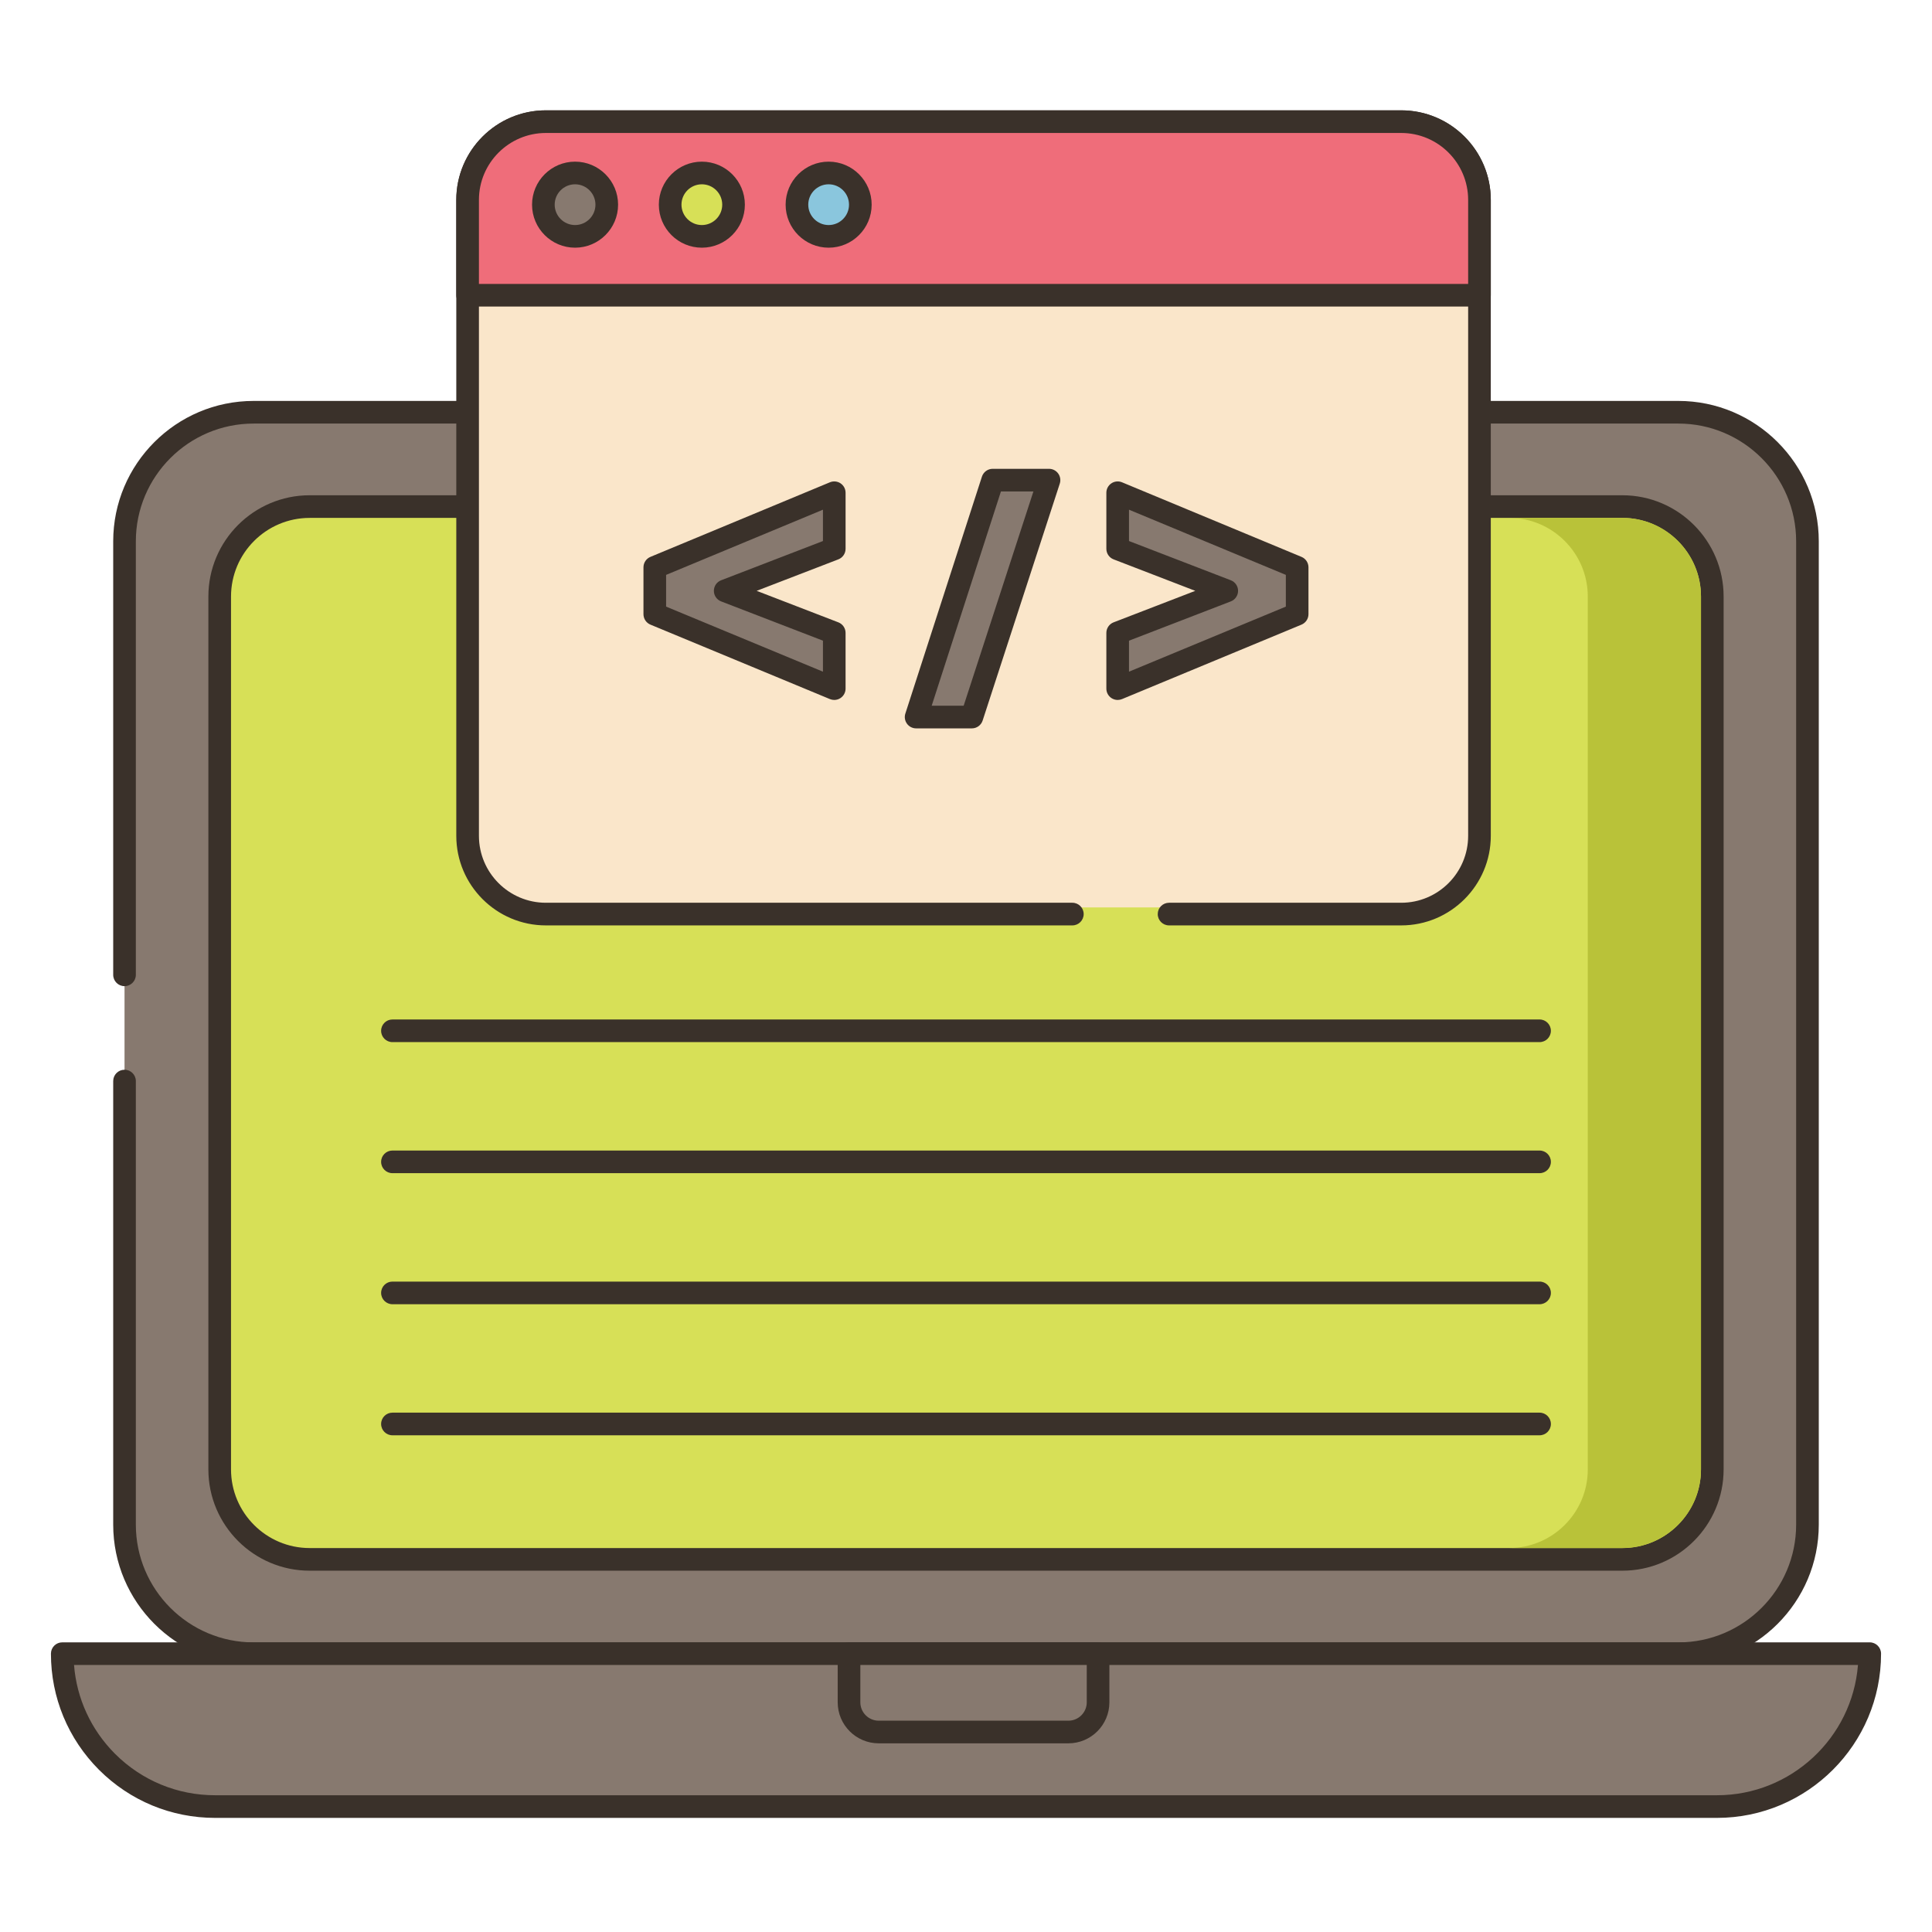 <svg id="e0igCBATjIc1" xmlns="http://www.w3.org/2000/svg" xmlns:xlink="http://www.w3.org/1999/xlink" viewBox="0 0 256 256" shape-rendering="geometricPrecision" text-rendering="geometricPrecision">
<style><![CDATA[
#e0igCBATjIc58_to {animation: e0igCBATjIc58_to__to 3000ms linear infinite normal forwards}@keyframes e0igCBATjIc58_to__to { 0% {transform: translate(128.999px,68.62px)} 10% {transform: translate(131.431px,82.586px)} 30% {transform: translate(128.999px,68.62px)} 100% {transform: translate(128.999px,68.62px)}} #e0igCBATjIc64_ts {animation: e0igCBATjIc64_ts__ts 3000ms linear infinite normal forwards}@keyframes e0igCBATjIc64_ts__ts { 0% {transform: translate(97.653px,79.149px) scale(1,1)} 30% {transform: translate(97.653px,79.149px) scale(1,1)} 50% {transform: translate(97.653px,79.149px) scale(1.391,1.391)} 80% {transform: translate(97.653px,79.149px) scale(1,1)} 100% {transform: translate(97.653px,79.149px) scale(1,1)}} #e0igCBATjIc65_ts {animation: e0igCBATjIc65_ts__ts 3000ms linear infinite normal forwards}@keyframes e0igCBATjIc65_ts__ts { 0% {transform: translate(129.196px,79.316px) scale(1,1)} 30% {transform: translate(129.196px,79.316px) scale(1,1)} 50% {transform: translate(129.196px,79.316px) scale(1.738,1.738)} 80% {transform: translate(129.196px,79.316px) scale(1,1)} 100% {transform: translate(129.196px,79.316px) scale(1,1)}} #e0igCBATjIc68_ts {animation: e0igCBATjIc68_ts__ts 3000ms linear infinite normal forwards}@keyframes e0igCBATjIc68_ts__ts { 0% {transform: translate(158.99px,79.149px) scale(1,1)} 30% {transform: translate(158.99px,79.149px) scale(1,1)} 50% {transform: translate(158.99px,79.149px) scale(1.391,1.391)} 80% {transform: translate(158.99px,79.149px) scale(1,1)} 100% {transform: translate(158.99px,79.149px) scale(1,1)}}
]]></style>
<path d="M16.5,143.245v58.774c0,9.447,7.658,17.105,17.105,17.105h188.789c9.447,0,17.105-7.658,17.105-17.105v-130.289c0-9.447-7.658-17.105-17.105-17.105h-188.789c-9.447,0-17.105,7.658-17.105,17.105v57.441v14.074Z" fill="#87796f"/><path d="M222.395,220.625h-188.79C23.346,220.625,15,212.279,15,202.02v-58.774c0-.829.671-1.5,1.5-1.5s1.5.671,1.5,1.5v58.774c0,8.605,7,15.605,15.605,15.605h188.789c8.605,0,15.605-7.001,15.605-15.605v-130.29c0-8.605-7.001-15.605-15.605-15.605h-188.789C25,56.125,18,63.125,18,71.73v57.441c0,.829-.671,1.5-1.5,1.5s-1.5-.671-1.5-1.5v-57.441c0-10.259,8.346-18.605,18.605-18.605h188.789c10.259,0,18.605,8.346,18.605,18.605v130.29c.001,10.259-8.345,18.605-18.604,18.605Z" fill="#3a312a"/><path d="M247.75,219.12c0,11.19-9.07,20.26-20.25,20.26h-199c-5.59,0-10.65-2.27-14.32-5.93-3.66-3.67-5.93-8.73-5.93-14.33h239.5Z" fill="#87796f"/><path d="M227.5,240.88h-199c-5.8,0-11.261-2.261-15.379-6.368-4.109-4.121-6.371-9.586-6.371-15.392c0-.829.671-1.5,1.5-1.5h239.5c.829,0,1.5.671,1.5,1.5c0,11.999-9.757,21.76-21.75,21.76ZM9.809,220.62c.35,4.442,2.248,8.576,5.434,11.771c3.548,3.539,8.258,5.489,13.258,5.489h199c9.834,0,17.924-7.615,18.69-17.26h-236.382Z" fill="#3a312a"/><path d="M86.201,67.125h-45.17c-6.583,0-11.92,5.337-11.92,11.92v115.66c0,6.583,5.337,11.92,11.92,11.92h173.938c6.583,0,11.92-5.337,11.92-11.92v-115.66c0-6.583-5.337-11.92-11.92-11.92h-115.17-13.598Z" fill="#d7e057"/><path d="M214.969,208.125h-173.938c-7.4,0-13.42-6.02-13.42-13.42v-115.66c0-7.4,6.02-13.42,13.42-13.42h173.938c7.4,0,13.42,6.02,13.42,13.42v115.66c0,7.4-6.02,13.42-13.42,13.42ZM41.031,68.625c-5.746,0-10.42,4.674-10.42,10.42v115.66c0,5.746,4.674,10.42,10.42,10.42h173.938c5.746,0,10.42-4.674,10.42-10.42v-115.66c0-5.746-4.674-10.42-10.42-10.42h-173.938Z" fill="#3a312a"/><path d="M145.5,219.12v6.446c0,2.173-1.761,3.934-3.934,3.934h-25.133c-2.173,0-3.934-1.761-3.934-3.934v-6.446h33.001Z" fill="#87796f"/><path d="M141.566,231h-25.133c-2.996,0-5.434-2.438-5.434-5.434v-6.446c0-.829.671-1.5,1.5-1.5h33c.829,0,1.5.671,1.5,1.5v6.446c.001,2.996-2.437,5.434-5.433,5.434ZM114,220.62v4.946c0,1.342,1.092,2.434,2.434,2.434h25.133c1.342,0,2.434-1.092,2.434-2.434v-4.946h-30.001Z" fill="#3a312a"/><g id="e0igCBATjIc58_to" transform="translate(128.999,68.62)"><g transform="translate(-128,-69.5)"><path d="M153.907,122h30.763c5.727,0,10.369-4.642,10.369-10.369v-84.262c0-5.726-4.642-10.369-10.369-10.369h-113.34c-5.727,0-10.369,4.642-10.369,10.369v84.262c0,5.727,4.642,10.369,10.369,10.369h69.763h12.814Z" transform="translate(0-.88)" fill="#fae6ca"/><path d="M184.669,123.5h-30.762c-.829,0-1.5-.671-1.5-1.5s.671-1.5,1.5-1.5h30.762c4.891,0,8.869-3.979,8.869-8.869v-84.262c0-4.89-3.979-8.869-8.869-8.869h-113.338c-4.891,0-8.869,3.979-8.869,8.869v84.262c0,4.891,3.979,8.869,8.869,8.869h69.762c.829,0,1.5.671,1.5,1.5s-.671,1.5-1.5,1.5h-69.762c-6.544,0-11.869-5.325-11.869-11.869v-84.262c0-6.545,5.325-11.869,11.869-11.869h113.339c6.544,0,11.869,5.324,11.869,11.869v84.262c0,6.544-5.325,11.869-11.87,11.869Z" fill="#3a312a"/><path d="M195.038,40v-12.631c0-5.727-4.642-10.369-10.369-10.369L71.33,17c-5.727,0-10.369,4.642-10.369,10.369v12.631h134.077Z" transform="translate(0-.88)" fill="#ef6d7a"/><path d="M195.039,41.5h-134.078c-.829,0-1.5-.671-1.5-1.5v-12.631c0-6.544,5.325-11.869,11.869-11.869h113.339c6.544,0,11.869,5.325,11.869,11.869v12.631c.001.829-.671,1.5-1.499,1.5Zm-132.578-3h131.077v-11.131c0-4.891-3.979-8.869-8.869-8.869h-113.338c-4.891,0-8.869,3.979-8.869,8.869v11.131h-.001Z" fill="#3a312a"/><path d="M109.546,93.007L85.764,83.141v-6.209l23.782-9.883v7.429L95.093,80.049l14.453,5.572v7.386Z" fill="#87796f"/><g id="e0igCBATjIc64_ts" transform="translate(97.653,79.149) scale(1,1)"><path d="M109.545,94.507c-.195,0-.39-.038-.575-.114L85.188,84.527c-.56-.232-.925-.779-.925-1.386v-6.208c0-.606.365-1.152.924-1.385l23.782-9.883c.462-.191.992-.141,1.408.138.417.278.667.746.667,1.247v7.429c0,.62-.382,1.177-.96,1.399L99.262,80.049l10.822,4.173c.579.223.96.779.96,1.399v7.385c0,.501-.25.969-.667,1.248-.249.167-.539.253-.832.253ZM87.264,82.14l20.782,8.621v-4.11L94.553,81.448c-.579-.223-.96-.779-.96-1.399s.382-1.177.96-1.399l13.493-5.2v-4.152L87.264,77.935v4.205Z" transform="translate(-97.653,-80.029)" fill="#3a312a"/></g><g id="e0igCBATjIc65_ts" transform="translate(129.196,79.316) scale(1,1)"><path d="M130.538,64.5h7.462L127.779,95.893h-7.387L130.538,64.5Z" transform="translate(-129.196,-80.196)" fill="#87796f"/></g><path d="M127.779,97.393h-7.387c-.48,0-.931-.229-1.213-.617s-.362-.888-.214-1.344l10.146-31.393c.2-.619.776-1.039,1.427-1.039h7.462c.48,0,.932.23,1.214.619s.361.889.212,1.346L129.205,96.358c-.201.617-.776,1.035-1.426,1.035Zm-5.325-3h4.236L135.934,66h-4.304l-9.176,28.393Z" fill="#3a312a"/><path d="M147.099,85.621l14.453-5.572-14.453-5.571v-7.429l23.782,9.883v6.209l-23.782,9.866v-7.386Z" fill="#87796f"/><g id="e0igCBATjIc68_ts" transform="translate(158.99,79.149) scale(1,1)"><path d="M147.099,94.507c-.293,0-.583-.085-.833-.252-.417-.278-.667-.747-.667-1.248v-7.385c0-.62.382-1.176.96-1.399l10.822-4.173-10.822-4.171c-.579-.223-.96-.779-.96-1.399v-7.429c0-.501.25-.969.667-1.247.417-.279.946-.329,1.408-.138l23.782,9.883c.56.233.924.779.924,1.385v6.208c0,.606-.365,1.153-.925,1.386l-23.782,9.866c-.184.075-.379.113-.574.113Zm1.5-7.856v4.11l20.782-8.621v-4.206l-20.782-8.637v4.152l13.493,5.2c.579.223.96.779.96,1.399s-.382,1.176-.96,1.399l-13.493,5.204Z" transform="translate(-158.99,-80.029)" fill="#3a312a"/></g><circle r="4.2" transform="translate(75.2 28)" fill="#87796f"/><path d="M75.2,33.7c-3.143,0-5.7-2.557-5.7-5.7s2.557-5.7,5.7-5.7s5.7,2.557,5.7,5.7-2.557,5.7-5.7,5.7Zm0-8.4c-1.489,0-2.7,1.211-2.7,2.7s1.211,2.7,2.7,2.7s2.7-1.211,2.7-2.7-1.211-2.7-2.7-2.7Z" fill="#3a312a"/><circle r="4.2" transform="translate(92 28)" fill="#d7e057"/><path d="M92,33.7c-3.143,0-5.7-2.557-5.7-5.7s2.557-5.7,5.7-5.7s5.7,2.557,5.7,5.7-2.557,5.7-5.7,5.7Zm0-8.4c-1.489,0-2.7,1.211-2.7,2.7s1.211,2.7,2.7,2.7s2.7-1.211,2.7-2.7-1.211-2.7-2.7-2.7Z" fill="#3a312a"/><circle r="4.2" transform="translate(108.8 28)" fill="#8ac6dd"/><path d="M108.8,33.7c-3.143,0-5.7-2.557-5.7-5.7s2.557-5.7,5.7-5.7s5.7,2.557,5.7,5.7-2.557,5.7-5.7,5.7Zm0-8.4c-1.489,0-2.7,1.211-2.7,2.7s1.211,2.7,2.7,2.7s2.7-1.211,2.7-2.7-1.211-2.7-2.7-2.7Z" fill="#3a312a"/></g></g><path d="M204,138.086h-152c-.829,0-1.5-.671-1.5-1.5s.671-1.5,1.5-1.5h152c.829,0,1.5.671,1.5,1.5s-.671,1.5-1.5,1.5Z" fill="#3a312a"/><path d="M204,155.452h-152c-.829,0-1.5-.671-1.5-1.5s.671-1.5,1.5-1.5h152c.829,0,1.5.671,1.5,1.5c0,.828-.671,1.5-1.5,1.5Z" fill="#3a312a"/><path d="M204,172.817h-152c-.829,0-1.5-.671-1.5-1.5s.671-1.5,1.5-1.5h152c.829,0,1.5.671,1.5,1.5s-.671,1.5-1.5,1.5Z" fill="#3a312a"/><path d="M204,190.183h-152c-.829,0-1.5-.671-1.5-1.5s.671-1.5,1.5-1.5h152c.829,0,1.5.671,1.5,1.5s-.671,1.5-1.5,1.5Z" fill="#3a312a"/><path d="M214.97,68.62h-15c5.74,0,10.42,4.68,10.42,10.42v115.67c0,5.74-4.68,10.41-10.42,10.41h15c5.74,0,10.42-4.67,10.42-10.41v-115.67c0-5.74-4.68-10.42-10.42-10.42Z" fill="#b9c239"/></svg>
